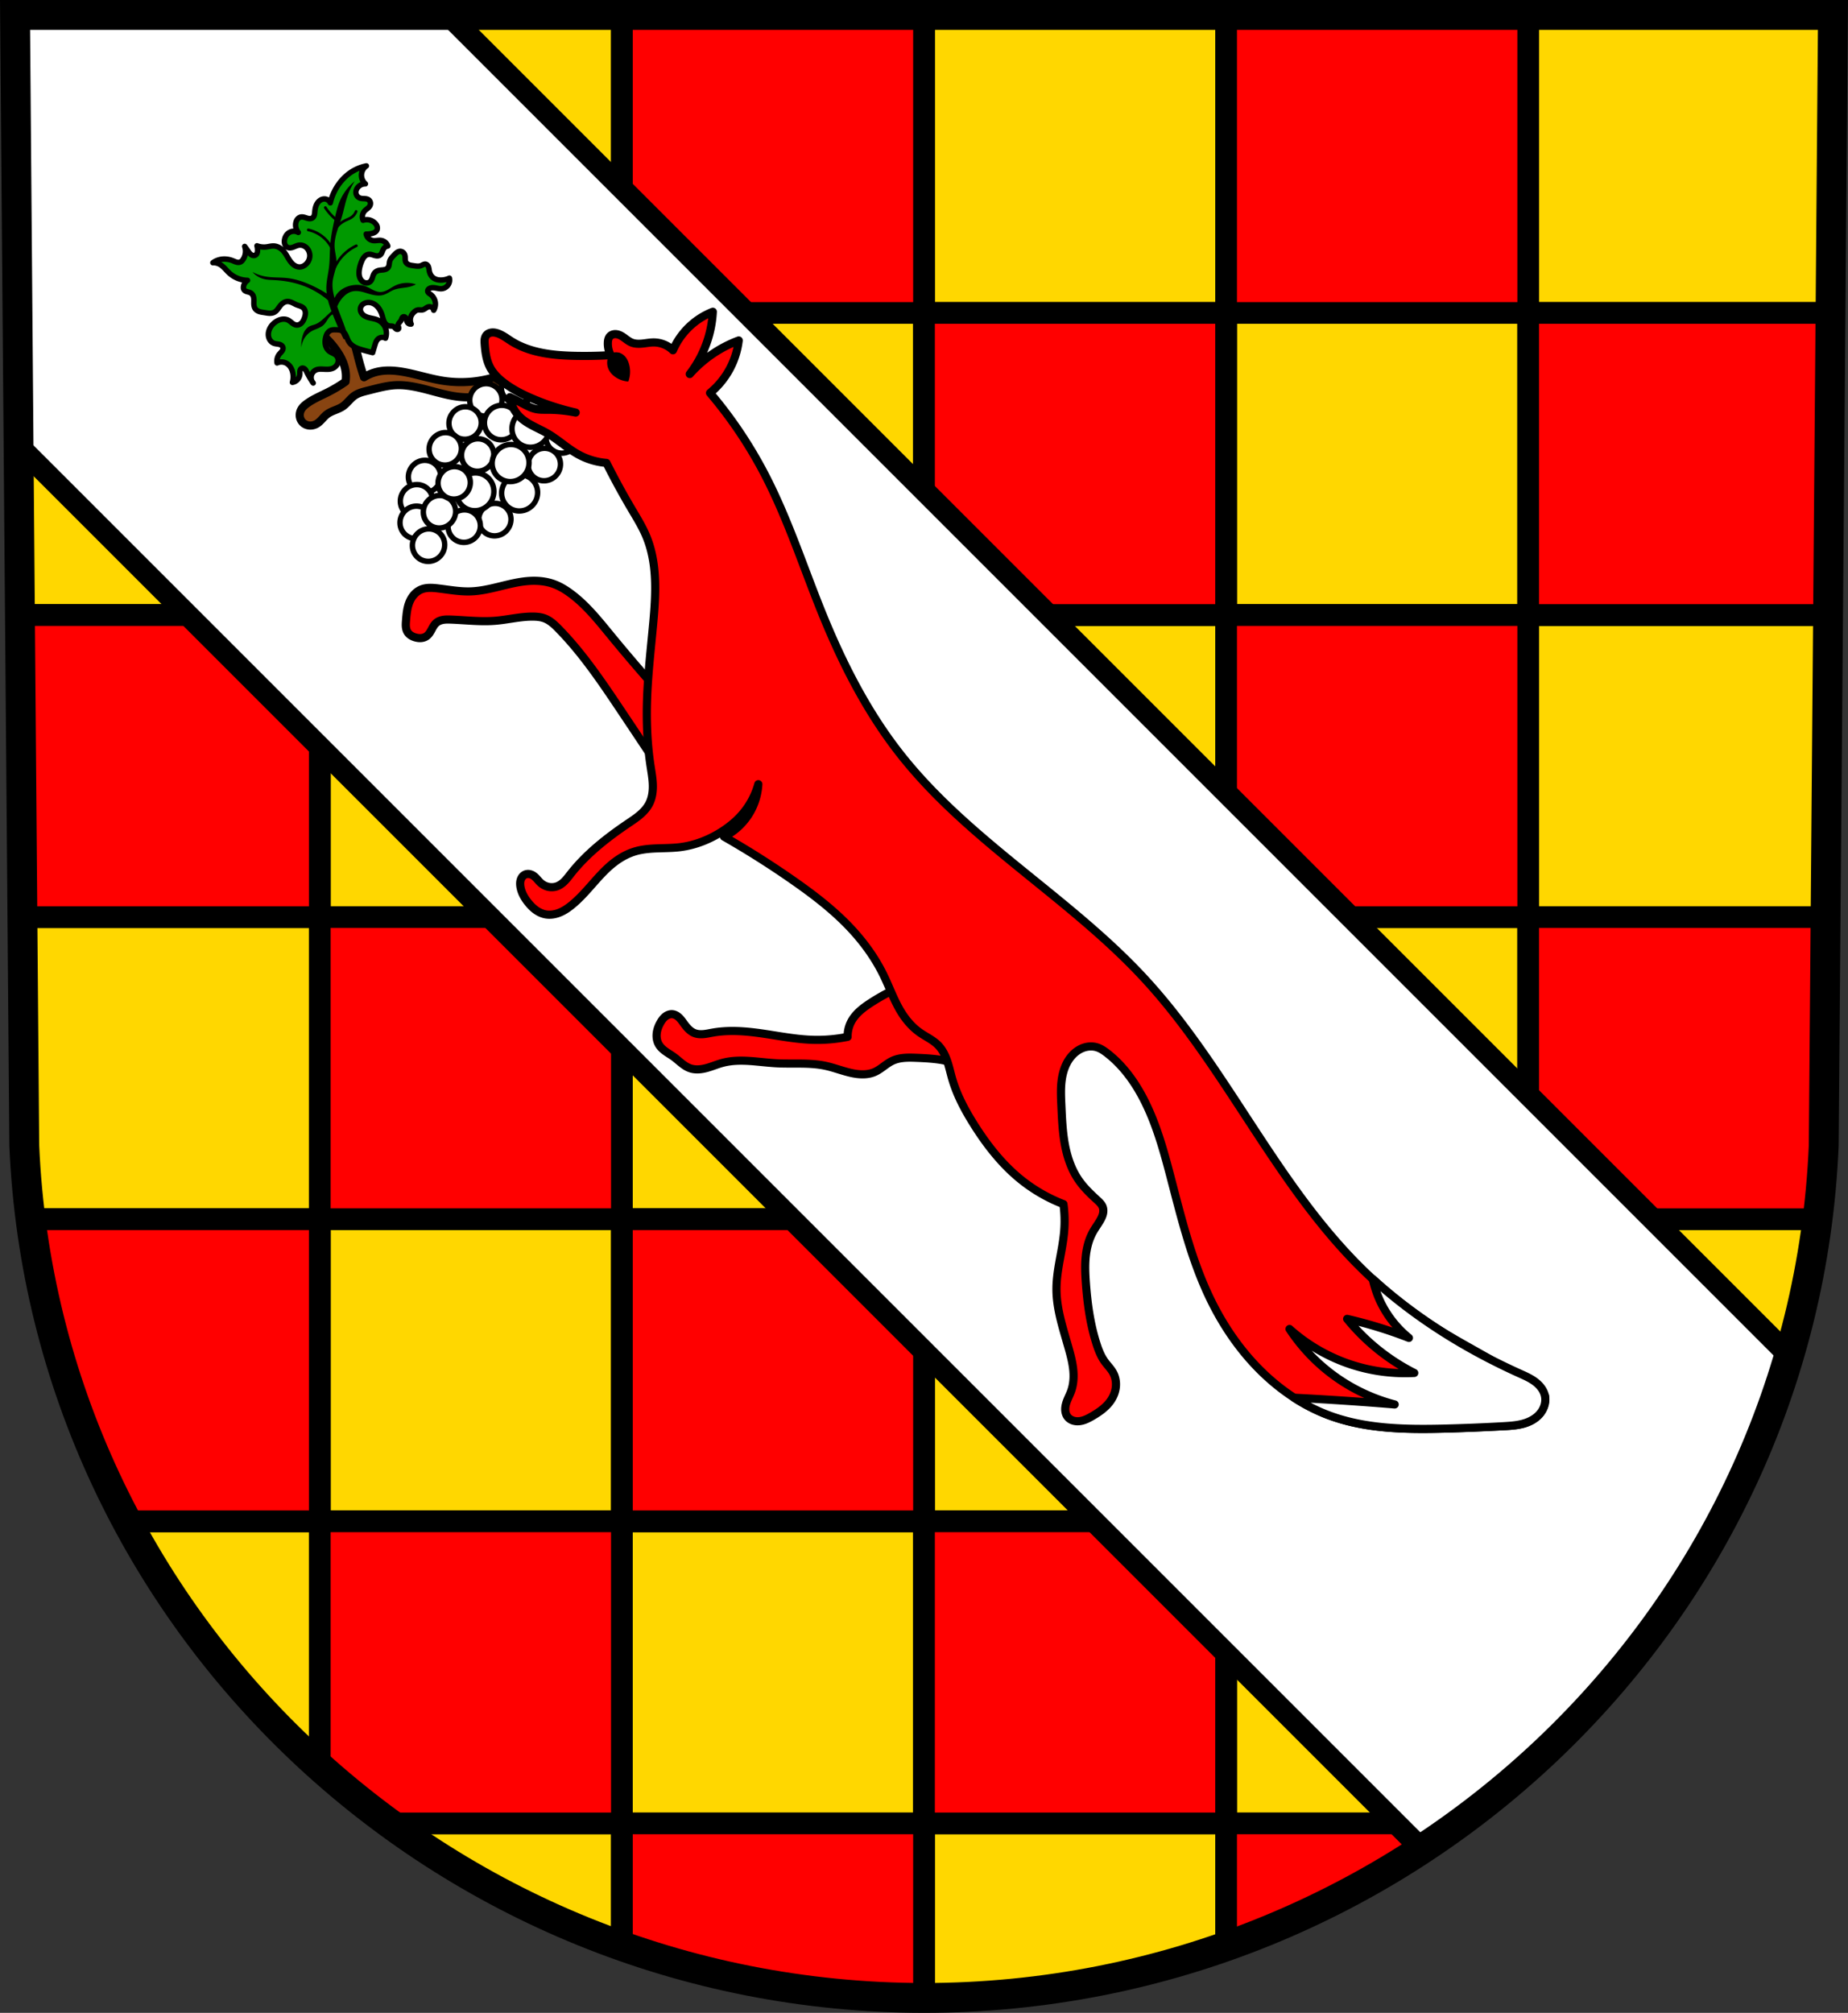<svg xmlns="http://www.w3.org/2000/svg" width="726.469" height="791.22" viewBox="0 0 681.065 741.769"><rect x="0" y="0" width="681.065" height="741.769" fill="#333333" stroke="none"/><path style="opacity:1;fill:gold;fill-opacity:1;fill-rule:nonzero;stroke:#000;stroke-width:8;stroke-linecap:round;stroke-linejoin:round;stroke-miterlimit:4;stroke-dasharray:none;stroke-dashoffset:0;stroke-opacity:1" d="M117.857 5.5v109.824h111.338V5.5H117.857zm111.338 109.824v111.324h111.338V115.324H229.195zm111.338 0h111.338V5.5H340.533v109.824zm111.338 0v111.324H563.21V115.324H451.871zm111.338 0h111.336V5.5H563.209v109.824zm0 111.324v111.327h109.598l.908-111.327H563.209zm0 111.327H451.871v111.324H563.21V337.975zm0 111.324v111.324h71.209c18.111-33.993 30.372-71.525 35.41-111.324H563.21zm0 111.324H451.871v111.324h85.795a333.64 333.64 0 0 0 25.543-20.677v-90.647zM451.871 671.947H340.533v64.323c38.995-.022 76.487-6.73 111.338-19.034v-45.289zm-111.338 0V560.623H229.195v111.324h111.338zm-111.338 0h-85.558c25.926 18.95 54.702 34.276 85.558 45.198v-45.198zm0-111.324V449.3H117.857v111.324h111.338zm-111.338 0H46.773c18.24 34.165 42.391 64.752 71.084 90.453v-90.453zm0-111.324V337.975H8.257l.686 84.15a325.712 325.712 0 0 0 2.313 27.174h106.601zm0-111.324h111.338V226.648H117.857v111.327zm0-111.327V115.324H6.52v9.656l.83 101.668h110.507zm111.338 111.327v111.324h111.338V337.975H229.195zm111.338 0h111.338V226.648H340.533v111.327zm0 111.324v111.324h111.338V449.3H340.533z"/><path style="opacity:1;fill:red;fill-opacity:1;fill-rule:nonzero;stroke:#000;stroke-width:8;stroke-linecap:round;stroke-linejoin:round;stroke-miterlimit:4;stroke-dasharray:none;stroke-dashoffset:0;stroke-opacity:1" d="M6.52 5.5v109.824h111.337V5.5H6.52zm111.337 109.824v111.324h111.338V115.324H117.857zm111.338 0h111.338V5.5H229.195v109.824zm111.338 0v111.324h111.338V115.324H340.533zm111.338 0H563.21V5.5H451.871v109.824zm111.338 0v111.324h110.506l.83-101.668v-9.656H563.209zm0 111.324H451.871v111.327H563.21V226.648zm0 111.327v111.324h106.62a326.126 326.126 0 0 0 2.292-27.174l.686-84.15H563.209zm0 111.324H451.871v111.324H563.21V449.3zm0 111.324v90.647c28.76-25.74 52.958-56.391 71.209-90.647h-71.209zm-111.338 0H340.533v111.324h111.338V560.623zm0 111.324v45.29c30.953-10.928 59.81-26.285 85.795-45.29h-85.795zm-111.338 0H229.195v45.198c34.857 12.337 72.35 19.077 111.338 19.125v-64.323zm-111.338 0V560.623H117.857v90.453a334.242 334.242 0 0 0 25.78 20.871h85.558zM117.857 560.623V449.3H11.256c5.067 39.793 17.367 77.325 35.517 111.324h71.084zm0-111.324h111.338V337.975H117.857v111.324zm0-111.324V226.648H7.35l.908 111.327h109.6zm111.338 0h111.338V226.648H229.195v111.327zm111.338 0v111.324h111.338V337.975H340.533zm0 111.324H229.195v111.324h111.338V449.3z"/><path style="opacity:1;fill:#fff;fill-opacity:1;fill-rule:nonzero;stroke:#000;stroke-width:8;stroke-linecap:round;stroke-linejoin:round;stroke-miterlimit:4;stroke-dasharray:none;stroke-dashoffset:0;stroke-opacity:1" d="m4.57 5.5 1.287 157.79L523.61 681.042c64.4-42.538 113.04-106.737 134.977-182.242L165.286 5.5H4.57z"/><path style="fill:#841;fill-opacity:1;fill-rule:evenodd;stroke:#000;stroke-width:3;stroke-linecap:round;stroke-linejoin:round;stroke-miterlimit:4;stroke-dasharray:none;stroke-opacity:1" d="M187.891 153.46a43.023 43.023 0 0 1-18.815 1.299c-4.928-.76-9.689-2.374-14.598-3.245-3.326-.589-6.782-.829-10.057 0a15.848 15.848 0 0 0-4.542 1.947 96.937 96.937 0 0 1-1.946-6.488c-.983-3.747-1.76-7.604-3.568-11.03a20.196 20.196 0 0 0-6.813-7.461l-6.163 6.812a33.479 33.479 0 0 1 7.785 7.462c1.88 2.5 3.431 5.34 3.893 8.434a13.21 13.21 0 0 1 0 3.893 53.605 53.605 0 0 1-6.488 3.893c-2.636 1.338-5.402 2.47-7.786 4.217-.744.546-1.459 1.162-1.946 1.946a4.31 4.31 0 0 0-.653 2.493c.049.87.391 1.727.977 2.373.633.698 1.537 1.133 2.473 1.236.937.102 1.9-.12 2.718-.587.767-.437 1.4-1.072 2.001-1.719.602-.646 1.187-1.317 1.892-1.85.87-.657 1.89-1.082 2.903-1.489 1.012-.407 2.039-.808 2.936-1.43 1.575-1.091 2.65-2.79 4.217-3.893 1.52-1.07 3.386-1.499 5.19-1.946 3.32-.823 6.64-1.784 10.057-1.946 2.943-.14 5.886.318 8.759.973 4.658 1.06 9.21 2.642 13.95 3.244a34.564 34.564 0 0 0 19.463-3.244l-5.839-3.893z" transform="translate(-5.722 -14.432)"/><path d="m-840.656 291.372-8.685 10.754a242.984 242.984 0 0 0 .827 27.71 671.476 671.476 0 0 1 3.309 26.884 27.185 27.185 0 0 0 6.617 6.617 27.194 27.194 0 0 0 9.1 4.136l-6.205-14.062 10.34-2.895h5.79l7.445-9.926a310.948 310.948 0 0 0 .827-32.674l-2.481-12.821-8.686-6.618-9.099-.827-9.099 3.722z" style="fill:#fff;fill-opacity:1;fill-rule:evenodd;stroke:none;stroke-width:1px;stroke-linecap:butt;stroke-linejoin:miter;stroke-opacity:1" transform="matrix(.679 .56 -.561 .68 924.95 415.58)"/><g style="fill:#fff;fill-opacity:1;stroke:#000;stroke-width:4.019;stroke-linecap:round;stroke-linejoin:round;stroke-miterlimit:4;stroke-dasharray:none" transform="matrix(-.357 -.339 -.344 .366 269.187 -.827)"><circle style="fill:#fff;fill-opacity:1;stroke-width:4.019;stroke-miterlimit:4;stroke-dasharray:none" cx="-133.34" cy="318.68" r="12.01"/><circle style="fill:#fff;fill-opacity:1;stroke-width:4.019;stroke-miterlimit:4;stroke-dasharray:none" cx="-83.46" cy="314.71" r="12.01"/><circle style="fill:#fff;fill-opacity:1;stroke-width:4.019;stroke-miterlimit:4;stroke-dasharray:none" cx="-137.79" cy="342.36" r="12.01"/><circle style="fill:#fff;fill-opacity:1;stroke-width:4.019;stroke-miterlimit:4;stroke-dasharray:none" cx="-72.79" cy="337.51" r="12.01"/><circle style="fill:#fff;fill-opacity:1;stroke-width:4.019;stroke-miterlimit:4;stroke-dasharray:none" cx="-138.84" cy="369.92" r="13.389"/><circle style="fill:#fff;fill-opacity:1;stroke-width:4.019;stroke-miterlimit:4;stroke-dasharray:none" cx="-73.28" cy="360.3" r="12.01"/><circle style="fill:#fff;fill-opacity:1;stroke-width:4.019;stroke-miterlimit:4;stroke-dasharray:none" cx="-139.04" cy="396.66" r="12.01"/><circle style="fill:#fff;fill-opacity:1;stroke-width:4.019;stroke-miterlimit:4;stroke-dasharray:none" cx="-75.7" cy="384.07" r="12.01"/><circle style="fill:#fff;fill-opacity:1;stroke-width:4.019;stroke-miterlimit:4;stroke-dasharray:none" cx="-125.66" cy="415.6" r="12.01"/><circle style="fill:#fff;fill-opacity:1;stroke-width:4.019;stroke-miterlimit:4;stroke-dasharray:none" cx="-78.61" cy="409.29" r="12.01"/><circle style="fill:#fff;fill-opacity:1;stroke-width:4.019;stroke-miterlimit:4;stroke-dasharray:none" cx="-86.66" cy="426.25" r="12.01"/><circle style="fill:#fff;fill-opacity:1;stroke-width:4.019;stroke-miterlimit:4;stroke-dasharray:none" cx="-97.53" cy="437.91" r="12.01"/><circle style="fill:#fff;fill-opacity:1;stroke-width:4.019;stroke-miterlimit:4;stroke-dasharray:none" cx="-115.96" cy="443.73" r="12.01"/><circle style="fill:#fff;fill-opacity:1;stroke-width:4.019;stroke-miterlimit:4;stroke-dasharray:none" cx="-104.8" cy="420.45" r="12.01"/><circle style="fill:#fff;fill-opacity:1;stroke-width:4.019;stroke-miterlimit:4;stroke-dasharray:none" cx="-114.02" cy="391.83" r="13.955"/><circle style="fill:#fff;fill-opacity:1;stroke-width:4.019;stroke-miterlimit:4;stroke-dasharray:none" cx="-98.01" cy="397.65" r="12.01"/><circle style="fill:#fff;fill-opacity:1;stroke-width:4.019;stroke-miterlimit:4;stroke-dasharray:none" cx="-96.56" cy="370.98" r="12.01"/><circle style="fill:#fff;fill-opacity:1;stroke-width:4.019;stroke-miterlimit:4;stroke-dasharray:none" cx="-118.63" cy="358.61" r="13.713"/><circle style="fill:#fff;fill-opacity:1;stroke-width:4.019;stroke-miterlimit:4;stroke-dasharray:none" cx="-92.92" cy="341.63" r="12.743"/><circle style="fill:#fff;fill-opacity:1;stroke-width:4.019;stroke-miterlimit:4;stroke-dasharray:none" cx="-111.84" cy="329.99" r="13.955"/><circle style="fill:#fff;fill-opacity:1;stroke-width:4.019;stroke-miterlimit:4;stroke-dasharray:none" cx="-109.9" cy="310.1" r="15.41"/></g><path d="M-932.698 159.229c-.55-.08-1.121-.155-1.655 0-.462.134-.864.437-1.17.808-.306.371-.522.81-.691 1.26-.285.758-.443 1.575-.365 2.382.077.806.404 1.602.985 2.167.318.31.7.542 1.07.787.37.245.735.511.998.868.248.335.396.743.43 1.159.033.416-.046.84-.218 1.22-.345.76-1.063 1.323-1.866 1.55-.603.17-1.243.162-1.866.088-.622-.074-1.235-.21-1.856-.295-.48-.065-.973-.098-1.448 0a2.719 2.719 0 0 0-1.939 1.623 2.719 2.719 0 0 0 .285 2.513 26.842 26.842 0 0 1-1.629-3.774c-.122-.356-.241-.723-.48-1.013a1.178 1.178 0 0 0-.442-.34.835.835 0 0 0-.551-.043.861.861 0 0 0-.426.297c-.11.138-.183.302-.232.47-.099.339-.103.696-.17 1.042a2.906 2.906 0 0 1-.942 1.628 2.906 2.906 0 0 1-1.746.699 6.549 6.549 0 0 0 .491-3.051 5.26 5.26 0 0 0-.488-1.881 3.791 3.791 0 0 0-1.244-1.479 3.359 3.359 0 0 0-2.895-.413 3.532 3.532 0 0 1 1.034-2.689c.314-.308.685-.556.984-.879.15-.161.281-.342.368-.544a1.2 1.2 0 0 0 .096-.645 1.226 1.226 0 0 0-.392-.702 2.132 2.132 0 0 0-.703-.413c-.511-.194-1.068-.264-1.559-.506a2.601 2.601 0 0 1-.936-.792 2.978 2.978 0 0 1-.502-1.122c-.178-.806-.035-1.663.313-2.412.519-1.12 1.48-2.004 2.588-2.547.619-.303 1.294-.508 1.983-.531.69-.023 1.394.144 1.965.531.437.297.78.709 1.156 1.08.377.37.812.716 1.33.821.295.06.605.038.895-.048.289-.087.557-.236.794-.423.473-.375.812-.893 1.089-1.43.26-.503.473-1.04.531-1.602.059-.563-.05-1.159-.385-1.615-.242-.33-.588-.57-.948-.766-.36-.195-.74-.351-1.099-.55-.482-.267-.919-.609-1.388-.898-.47-.29-.986-.53-1.537-.564-.47-.029-.943.099-1.363.316-.419.216-.788.52-1.122.854-.321.32-.612.67-.936.987-.324.317-.689.604-1.112.767-.511.199-1.08.204-1.623.119-.542-.086-1.066-.259-1.594-.411-.53-.153-1.07-.287-1.567-.524-.497-.238-.959-.594-1.21-1.085-.171-.331-.238-.708-.245-1.08-.007-.373.044-.744.098-1.113.1-.681.208-1.39 0-2.047a1.992 1.992 0 0 0-.731-1.024c-.31-.218-.677-.332-1.024-.483a2.596 2.596 0 0 1-.496-.272 1.314 1.314 0 0 1-.381-.415 1.26 1.26 0 0 1-.146-.655c.008-.226.065-.449.146-.66a3.027 3.027 0 0 1 1.462-1.61 9.05 9.05 0 0 1-5.557-3.07c-.46-.542-.854-1.138-1.285-1.704-.431-.566-.906-1.11-1.493-1.513a4.264 4.264 0 0 0-2.047-.731 6.266 6.266 0 0 1 2.34-.731c1.41-.15 2.852.193 4.094.877.368.203.721.435 1.11.596.388.16.824.244 1.23.135.41-.11.747-.406 1.023-.73a4.83 4.83 0 0 0 1.024-4.095c.306.528.599 1.065.877 1.608.228.446.453.906.818 1.248.183.17.4.309.64.38.239.07.503.072.736-.02.278-.108.496-.34.634-.604.138-.265.203-.562.243-.857a5.515 5.515 0 0 0 0-1.463c.899.47 1.91.722 2.924.731.83.007 1.669-.144 2.486 0 .653.116 1.266.42 1.784.835s.943.938 1.287 1.505c.642 1.06 1.003 2.272 1.634 3.338.316.534.703 1.033 1.193 1.413.489.381 1.086.639 1.706.66.563.018 1.12-.158 1.609-.44a3.845 3.845 0 0 0 1.754-2.193 3.649 3.649 0 0 0-.146-2.485 3.297 3.297 0 0 0-1.104-1.374 2.842 2.842 0 0 0-1.674-.527c-.625.011-1.222.243-1.829.393-.303.074-.614.129-.927.124a1.885 1.885 0 0 1-.9-.225c-.429-.243-.718-.693-.827-1.174-.11-.48-.052-.988.096-1.458a3.6 3.6 0 0 1 .761-1.345c.35-.383.794-.684 1.286-.848a2.898 2.898 0 0 1 2.632.438 3.72 3.72 0 0 1-.438-3.07c.133-.44.354-.86.68-1.183.326-.324.762-.547 1.22-.572.32-.018.638.06.937.172.3.113.584.262.875.394.291.133.593.25.91.297.316.046.651.017.934-.132.35-.184.588-.532.732-.9.144-.368.206-.762.292-1.147.185-.838.493-1.665 1.023-2.34a3.324 3.324 0 0 1 1.158-.957 2.4 2.4 0 0 1 1.474-.213c.375.072.728.249 1.01.505a2.1 2.1 0 0 1 .599.958 16.963 16.963 0 0 1 3.656-5.85c1.26-1.316 2.742-2.43 4.386-3.217a13.819 13.819 0 0 1 4.972-1.316 3.699 3.699 0 0 0-1.9 2.486 3.706 3.706 0 0 0 .876 3.217 3.15 3.15 0 0 0-2.632.878 2.681 2.681 0 0 0-.617.936c-.134.352-.18.74-.114 1.11.058.32.2.624.403.877.205.252.47.454.767.586.428.191.904.236 1.365.32.23.043.46.096.678.183.217.087.424.208.59.374.242.244.387.58.41.923.022.343-.076.691-.265.978-.22.337-.554.583-.895.797-.34.214-.699.405-1.006.666-.41.348-.716.817-.87 1.332a2.823 2.823 0 0 0-.007 1.592 3.767 3.767 0 0 1 2.012.147c.64.23 1.216.64 1.644 1.17.283.35.505.76.58 1.203.073.445-.012.925-.288 1.282-.17.221-.405.387-.66.502a3.285 3.285 0 0 1-.802.23 6.051 6.051 0 0 1-2.047 0 2.66 2.66 0 0 0 .584 1.467 2.66 2.66 0 0 0 1.317.872c.425.122.873.136 1.316.148.442.012.89.025 1.316.144.472.133.905.397 1.239.756.333.36.565.811.662 1.291a1.956 1.956 0 0 0-1.316.585c-.307.316-.496.724-.715 1.105a3.29 3.29 0 0 1-.375.542 1.586 1.586 0 0 1-.519.4c-.278.128-.597.15-.9.105a3.48 3.48 0 0 1-.874-.275c-.28-.123-.555-.26-.841-.37a2.566 2.566 0 0 0-.894-.19c-.547-.004-1.073.25-1.486.609-.412.359-.723.82-1 1.291-.51.87-.918 1.802-1.17 2.779-.234.91-.326 1.896 0 2.778.223.603.653 1.144 1.233 1.423.29.14.614.211.935.196.322-.015.64-.118.903-.303.407-.287.657-.744.867-1.196.211-.451.404-.923.742-1.29.376-.409.912-.652 1.462-.731.555-.08 1.12 0 1.681-.017.28-.008.562-.041.829-.129.266-.087.518-.231.707-.439.23-.253.355-.585.446-.915.09-.33.153-.67.285-.986.168-.402.443-.753.753-1.06.311-.305.66-.57 1.002-.84.3-.238.6-.48.94-.657.34-.175.729-.28 1.107-.221.37.058.707.274.936.57.23.295.355.665.38 1.038.023.343-.036.686-.07 1.028-.035.341-.045.696.07 1.02.08.226.219.429.39.597.17.169.372.304.586.412.428.216.9.326 1.364.453.383.105.764.222 1.155.292.391.07.797.09 1.184 0 .27-.062.525-.177.79-.256.266-.078.555-.12.819-.036.212.068.394.215.525.396.13.18.213.393.26.61.096.436.06.889.092 1.333.061.869.397 1.735 1.024 2.34.657.635 1.576.936 2.485 1.024a6.47 6.47 0 0 0 2.633-.293 2.835 2.835 0 0 1-.758 2.207 2.835 2.835 0 0 1-2.167.864c-.65-.033-1.264-.29-1.886-.484a4.619 4.619 0 0 0-.953-.207 2.256 2.256 0 0 0-.963.106c-.191.07-.373.174-.51.324a.804.804 0 0 0-.221.553c.006.216.117.418.258.581.142.164.314.297.473.443a3.934 3.934 0 0 1 1.25 2.546 3.933 3.933 0 0 1-.811 2.718 1.394 1.394 0 0 0-.455-.965 1.394 1.394 0 0 0-1.007-.35c-.364.022-.702.187-1.027.353-.325.166-.658.338-1.02.377-.27.03-.54-.017-.805-.065-.266-.048-.535-.1-.804-.08-.486.032-.929.288-1.316.584-.33.252-.636.54-.878.877a3.2 3.2 0 0 0-.438 2.779 1.224 1.224 0 0 1-.7-.184 1.223 1.223 0 0 1-.47-.548c-.158-.364-.128-.78-.222-1.166a1.139 1.139 0 0 0-.267-.525.72.72 0 0 0-.243-.169.58.58 0 0 0-.292-.04.636.636 0 0 0-.315.142c-.09.074-.164.167-.226.266-.124.198-.206.421-.336.615-.19.283-.471.488-.714.727-.121.119-.235.248-.319.396a.971.971 0 0 0-.137.486c.002.176.063.346.093.52a.87.87 0 0 1 .01.263.468.468 0 0 1-.102.24.418.418 0 0 1-.204.128.512.512 0 0 1-.242.006.804.804 0 0 1-.41-.25c-.112-.118-.2-.257-.292-.391a1.676 1.676 0 0 0-.315-.37c-.199-.162-.455-.236-.708-.283-.252-.048-.51-.073-.754-.156a1.95 1.95 0 0 1-.838-.587 2.905 2.905 0 0 1-.507-.896c-.237-.649-.295-1.346-.41-2.027-.183-1.09-.525-2.173-1.17-3.07a4.464 4.464 0 0 0-1.393-1.281 3.495 3.495 0 0 0-1.823-.474 2.707 2.707 0 0 0-1.482.475c-.429.304-.754.764-.858 1.28-.114.56.038 1.156.347 1.638.308.483.763.858 1.261 1.14 1.01.571 2.192.774 3.217 1.316a4.899 4.899 0 0 1 1.901 1.755c.58.951.782 2.12.585 3.217-.082.456-.23.901-.438 1.316a2.099 2.099 0 0 0-1.243-.412c-.444 0-.887.147-1.243.412a2.78 2.78 0 0 0-.697.799c-.185.304-.33.63-.473.956-.344.778-.685 1.558-1.024 2.34a95.28 95.28 0 0 1-2.924-1.17c-.838-.352-1.676-.718-2.429-1.226-.752-.509-1.422-1.171-1.812-1.992-.29-.61-.415-1.282-.609-1.928-.194-.647-.478-1.298-1-1.727a2.817 2.817 0 0 0-1.017-.509 8.253 8.253 0 0 0-1.124-.216z" style="fill:#090;fill-opacity:1;fill-rule:evenodd;stroke:#000;stroke-width:1.749;stroke-linecap:round;stroke-linejoin:round;stroke-miterlimit:4;stroke-dasharray:none;stroke-opacity:1" transform="matrix(1.135 -.141 .141 1.135 1159.88 -190.702)"/><path d="M-920.733 112.488a16.486 16.486 0 0 0-5.426 5.556c-.984 1.662-1.667 3.482-2.326 5.297-1.014 2.794-1.989 5.615-2.584 8.528-.482 2.359-.711 4.768-1.29 7.105-.547 2.202-1.403 4.336-1.68 6.588-.07.568-.095 1.138-.096 1.707a43.718 43.718 0 0 0-4.168-2.998c-2.406-1.52-4.987-2.815-7.752-3.488-2.349-.573-4.801-.692-7.106-1.422a13.93 13.93 0 0 1-3.877-1.938 7.211 7.211 0 0 0 3.36 2.713c1.072.42 2.226.574 3.36.776 3.04.54 6.029 1.446 8.784 2.841a26.654 26.654 0 0 1 7.532 5.715c.146 1.23.41 2.449.703 3.658-.68.492-1.359.984-2.033 1.48-1.157.853-2.349 1.734-3.747 2.067-.6.143-1.226.183-1.808.389-.651.23-1.218.665-1.666 1.191-.448.526-.781 1.142-1.047 1.78a10.23 10.23 0 0 0-.775 3.488c.27-1.26.905-2.44 1.808-3.36a6.469 6.469 0 0 1 2.067-1.421c.68-.29 1.406-.453 2.117-.657.71-.203 1.422-.454 2.017-.892.517-.38.926-.888 1.336-1.381.41-.493.837-.986 1.377-1.332.19-.122.397-.215.608-.295.014.054.025.11.039.164a115.517 115.517 0 0 0 2.455 8.14l1.68.516a57.524 57.524 0 0 0-.647-3.617c-.534-2.52-1.231-5.005-1.773-7.521a9.554 9.554 0 0 1 2.16-2.686c.92-.789 2.026-1.409 3.23-1.549.967-.112 1.948.09 2.867.41.92.322 1.791.76 2.688 1.14 1.389.588 2.908 1.043 4.393.774 1.167-.21 2.213-.851 3.359-1.162 1.713-.464 3.536-.164 5.297-.386a8.982 8.982 0 0 0 2.068-.518 8.901 8.901 0 0 0-6.848-.387c-.791.284-1.537.68-2.32.987-.783.307-1.625.526-2.46.433-.832-.092-1.599-.485-2.3-.941-.7-.456-1.36-.981-2.093-1.383-1.483-.811-3.228-1.082-4.909-.906-1.6.167-3.184.747-4.392 1.81a6.42 6.42 0 0 0-1.258 1.528c-.267-1.846-.364-3.733.094-5.533.504-1.985 1.651-3.788 1.94-5.815.224-1.58-.09-3.186 0-4.78.093-1.684.634-3.315 1.312-4.86.677-1.546 1.493-3.027 2.175-4.57.922-2.086 1.597-4.276 2.584-6.331a22.952 22.952 0 0 1 2.971-4.652z" style="fill:#000;fill-rule:evenodd;stroke:none;stroke-width:1px;stroke-linecap:butt;stroke-linejoin:miter;stroke-opacity:1" transform="matrix(1.135 -.141 .141 1.135 1159.88 -190.702)"/><path style="fill:none;fill-rule:evenodd;stroke:#000;stroke-width:.875;stroke-linecap:round;stroke-linejoin:round;stroke-miterlimit:4;stroke-dasharray:none;stroke-opacity:1" d="M-204.107 129.398a14.563 14.563 0 0 1 2.713-3.36 14.59 14.59 0 0 1 5.297-3.1M-210.826 115.962c1.721.599 3.29 1.63 4.522 2.971a11.147 11.147 0 0 1 2.584 4.78M-201.394 115.962a8.527 8.527 0 0 1 2.713-1.55c.734-.256 1.509-.413 2.196-.776a4.061 4.061 0 0 0 1.68-1.68M-201.524 113.765a17.329 17.329 0 0 1-2.971-4.263" transform="matrix(1.135 -.141 .141 1.135 336.557 -76.615)"/><path style="fill:none;fill-rule:evenodd;stroke:#000;stroke-width:11;stroke-opacity:1" d="m681.242 19.932-3.398 416.625c-7.415 175.25-153.92 314.046-331.59 314.144-177.51-.215-324.069-139.061-331.589-314.144L11.267 19.932h334.98z" transform="translate(-5.722 -14.432)"/><path style="fill:red;fill-rule:evenodd;stroke:#000;stroke-width:3;stroke-linecap:round;stroke-linejoin:round;stroke-miterlimit:4;stroke-dasharray:none;stroke-opacity:1;fill-opacity:1" d="M395.483 356.372a31.408 31.408 0 0 0-11.947-7.351 31.396 31.396 0 0 0-18.577-.4 31.398 31.398 0 0 0-15.504 10.243 31.403 31.403 0 0 0-6.919 17.246 76.72 76.72 0 0 0-15.93 7.888c-2.782 1.806-5.532 3.89-7.114 6.804a11.57 11.57 0 0 0-1.392 5.723 56.309 56.309 0 0 1-13.145 1.083c-7.845-.277-15.54-2.19-23.354-2.939-4.429-.424-8.922-.472-13.301.308-1.108.197-2.21.448-3.33.543-1.12.095-2.275.03-3.32-.387-.86-.342-1.615-.91-2.268-1.566-.653-.655-1.21-1.398-1.754-2.146-.537-.738-1.068-1.49-1.744-2.103-.676-.614-1.521-1.086-2.432-1.145-.935-.061-1.861.322-2.59.91-.728.588-1.279 1.37-1.741 2.183-.695 1.224-1.215 2.562-1.374 3.96-.16 1.398.058 2.86.756 4.082.605 1.06 1.537 1.894 2.528 2.605.99.71 2.056 1.317 3.04 2.036.994.724 1.9 1.559 2.864 2.321.964.762 2.003 1.46 3.168 1.854 1.942.656 4.08.42 6.059-.118 1.978-.537 3.87-1.363 5.85-1.892 6.46-1.726 13.274-.197 19.95.155 5.99.315 12.074-.322 17.94.928 3.452.735 6.745 2.11 10.208 2.783 2.625.51 5.433.592 7.889-.464 2.41-1.037 4.271-3.07 6.65-4.175 2.712-1.26 5.827-1.203 8.815-1.084 3.808.15 7.635.363 11.35 1.212 4.169.953 8.13 2.694 12.313 3.583a31.398 31.398 0 0 0 18.501-1.73 31.398 31.398 0 0 0 14.228-11.951 31.397 31.397 0 0 0 4.9-17.924 31.397 31.397 0 0 0-6.173-17.525 30.833 30.833 0 0 0-3.1-3.55zm-173.875-118.37c-1.928-1.932-3.973-3.732-6.207-5.31-1.671-1.18-3.446-2.23-5.359-2.953-3.014-1.138-6.3-1.432-9.514-1.203-7.216.516-14.097 3.587-21.327 3.829-4.029.134-8.026-.616-12.029-1.094-2.13-.255-4.375-.416-6.343.438-1.048.455-1.967 1.183-2.7 2.059-.733.876-1.283 1.898-1.675 2.97-.739 2.022-.917 4.199-1.093 6.344-.06.727-.121 1.457-.066 2.185.055.727.233 1.457.613 2.08.308.503.741.922 1.233 1.247a5.97 5.97 0 0 0 1.61.722c.69.203 1.416.31 2.134.254.719-.055 1.43-.278 2.021-.692.84-.588 1.377-1.51 1.863-2.412.486-.903.97-1.842 1.747-2.51.712-.611 1.625-.95 2.55-1.103.926-.154 1.87-.134 2.807-.1 5.471.203 10.95.885 16.406.438 4.683-.384 9.3-1.597 13.997-1.531 1.41.02 2.837.159 4.156.656 2.015.759 3.632 2.29 5.14 3.828 8.75 8.928 15.794 19.358 22.748 29.747a5363.382 5363.382 0 0 1 16.95 25.48l-.547-29.636a669.131 669.131 0 0 1-20.123-23.404c-2.891-3.524-5.778-7.109-8.992-10.329z" transform="translate(-5.722 -14.432)"/><path style="fill:red;fill-opacity:1;fill-rule:evenodd;stroke:#000;stroke-width:3;stroke-linecap:round;stroke-linejoin:round;stroke-miterlimit:4;stroke-dasharray:none;stroke-opacity:1" d="M575.101 528.843a230.58 230.58 0 0 0-21.192-14.02c-5.41-3.166-10.95-6.11-16.302-9.372-11.73-7.148-22.527-15.807-32.145-25.614-30.507-31.105-48.35-72.693-77.893-104.716-27.774-30.106-65.02-50.8-90.273-83.051-12.044-15.383-20.997-32.978-28.371-51.07-7.093-17.4-12.819-35.414-21.525-52.067a161.71 161.71 0 0 0-20-29.694 29.67 29.67 0 0 0 7.221-8.77 29.665 29.665 0 0 0 3.353-10.574 45.118 45.118 0 0 0-18.054 12.38 41.2 41.2 0 0 0 7.182-14.53 41.104 41.104 0 0 0 1.329-8.425 26.585 26.585 0 0 0-7.996 4.9 26.619 26.619 0 0 0-6.706 9.286 10.253 10.253 0 0 0-7.042-2.885c-1.376-.006-2.736.268-4.105.412-1.368.144-2.794.15-4.07-.364-1.4-.565-2.488-1.7-3.803-2.442-.658-.37-1.387-.644-2.142-.666a2.99 2.99 0 0 0-1.112.172c-.354.13-.682.338-.939.614a2.717 2.717 0 0 0-.592 1.088c-.118.4-.164.817-.181 1.234a9.284 9.284 0 0 0 1.031 4.642 159.59 159.59 0 0 1-13.154.258c-8.129-.176-16.589-1.086-23.47-5.416-1.602-1.008-3.12-2.2-4.901-2.837-.751-.268-1.554-.433-2.346-.34a3.255 3.255 0 0 0-1.138.343 2.607 2.607 0 0 0-.901.77c-.313.434-.47.964-.53 1.495-.059.531-.025 1.068.014 1.6.22 3.019.622 6.109 2.063 8.77 1.169 2.156 2.962 3.915 4.901 5.416 3.204 2.482 6.848 4.339 10.575 5.933a91.444 91.444 0 0 0 15.991 5.158 53.47 53.47 0 0 0-10.317-1.032c-1.467-.004-2.95.052-4.385-.258-1.55-.334-2.974-1.08-4.384-1.805a256.47 256.47 0 0 0-5.159-2.58 12.585 12.585 0 0 0 3.353 6.965c2.868 2.997 6.99 4.362 10.575 6.448 3.96 2.303 7.33 5.535 11.349 7.737a25.945 25.945 0 0 0 10.317 3.096 279.201 279.201 0 0 0 9.285 17.022c1.94 3.281 3.956 6.539 5.416 10.06 4.073 9.82 3.534 20.877 2.58 31.466-.86 9.537-2.002 19.059-2.322 28.63-.273 8.185.059 16.405 1.29 24.502.355 2.339.787 4.676.846 7.04.06 2.365-.271 4.789-1.362 6.888-.823 1.583-2.049 2.927-3.407 4.084-1.358 1.156-2.853 2.139-4.33 3.138-7.805 5.275-15.32 11.171-21.15 18.57-.727.923-1.429 1.87-2.256 2.704-.826.834-1.792 1.558-2.903 1.939a5.813 5.813 0 0 1-3.138.16 6.293 6.293 0 0 1-2.794-1.45c-.908-.811-1.587-1.873-2.58-2.579a3.843 3.843 0 0 0-1.486-.658 2.83 2.83 0 0 0-1.608.142 2.738 2.738 0 0 0-1.02.751 3.405 3.405 0 0 0-.624 1.107c-.278.806-.283 1.684-.162 2.527.316 2.196 1.452 4.2 2.837 5.932.83 1.037 1.76 2.003 2.837 2.78 1.077.778 2.305 1.365 3.611 1.605 1.712.314 3.498.02 5.114-.627 1.615-.648 3.074-1.635 4.43-2.726 5.88-4.735 9.957-11.453 15.99-15.991 2.256-1.697 4.774-3.07 7.48-3.87 5.313-1.57 11.01-.868 16.508-1.547 5.61-.692 11-2.84 15.733-5.932 2.663-1.74 5.14-3.785 7.222-6.19a28.64 28.64 0 0 0 5.932-11.09 23.143 23.143 0 0 1-3.869 11.606 23.132 23.132 0 0 1-8.77 7.737 332.806 332.806 0 0 1 25.277 15.992c7.826 5.458 15.46 11.293 21.924 18.312 4.62 5.018 8.62 10.632 11.606 16.765 2.258 4.637 3.942 9.574 6.706 13.928 1.773 2.791 3.995 5.328 6.706 7.222 2.234 1.56 4.802 2.692 6.706 4.642 1.58 1.619 2.601 3.706 3.332 5.847.731 2.14 1.196 4.361 1.827 6.534 1.73 5.965 4.69 11.505 7.995 16.765 4.695 7.47 10.189 14.537 17.023 20.118a58.628 58.628 0 0 0 15.991 9.285c.451 3.33.538 6.71.258 10.059-.599 7.182-2.871 14.2-2.837 21.408.036 7.58 2.613 14.878 4.643 22.18.69 2.488 1.323 5.005 1.564 7.576.24 2.57.076 5.21-.79 7.642-.568 1.591-1.427 3.074-1.885 4.7-.229.813-.355 1.663-.282 2.504.073.842.354 1.676.877 2.34.51.647 1.234 1.111 2.019 1.362.785.252 1.628.297 2.445.194 1.635-.207 3.137-.988 4.563-1.814 2.663-1.544 5.27-3.363 6.964-5.933.972-1.474 1.616-3.176 1.78-4.934.162-1.759-.165-3.572-1.006-5.125-.82-1.513-2.087-2.73-3.095-4.126-1.448-2.005-2.347-4.35-3.095-6.706-2.304-7.251-3.332-14.85-3.87-22.44-.223-3.162-.363-6.344-.048-9.498.314-3.154 1.098-6.296 2.628-9.072.783-1.421 1.752-2.731 2.58-4.127.46-.78.881-1.593 1.11-2.47.227-.876.253-1.825-.064-2.673-.391-1.049-1.253-1.84-2.078-2.595-2.43-2.221-4.823-4.521-6.706-7.221-2.741-3.93-4.304-8.582-5.168-13.294-.864-4.713-1.06-9.518-1.28-14.304-.147-3.2-.305-6.425.155-9.596.46-3.17 1.583-6.324 3.713-8.717 1.147-1.288 2.583-2.338 4.205-2.923 1.622-.586 3.435-.69 5.08-.172 1.33.418 2.506 1.216 3.612 2.064 5.573 4.272 9.859 10.047 13.154 16.249 4.884 9.194 7.682 19.33 10.317 29.403 4.011 15.335 7.779 30.876 14.701 45.136 4.286 8.83 9.772 17.106 16.507 24.245 7.628 8.084 16.919 14.708 27.34 18.57 13.455 4.988 28.159 5.224 42.503 4.83 7.173-.198 14.34-.538 21.507-.874 2.436-.113 4.893-.23 7.253-.843 2.36-.613 4.648-1.768 6.207-3.643a8.919 8.919 0 0 0 1.97-6.691h0z" transform="translate(-5.722 -14.432)"/><path style="fill:#fff;fill-rule:evenodd;stroke:#000;stroke-width:3;stroke-linecap:round;stroke-linejoin:round;stroke-miterlimit:4;stroke-dasharray:none;stroke-opacity:1" d="M572.724 524.708a11.807 11.807 0 0 0-1.226-1.064c-1.72-1.297-3.717-2.169-5.682-3.055-19.654-8.858-38.241-20.358-54.172-34.848.72 3.364 1.872 6.633 3.468 9.683a38.61 38.61 0 0 0 9.854 12.041 162.735 162.735 0 0 0-22.77-7.006 76.366 76.366 0 0 0 7.88 8.32 76.467 76.467 0 0 0 16.86 11.603 63.986 63.986 0 0 1-23.207-3.066 64.03 64.03 0 0 1-22.77-13.135 66.519 66.519 0 0 0 17.733 18.172 66.49 66.49 0 0 0 21.019 9.633c-5.835-.48-11.674-.92-17.515-1.315a1190.7 1190.7 0 0 0-19.534-1.157c4.086 2.642 8.434 4.862 13 6.55 13.458 4.977 28.158 5.177 42.502 4.83a669.221 669.221 0 0 0 21.506-.873c2.428-.137 4.875-.29 7.225-.913 2.35-.622 4.626-1.753 6.237-3.574a8.523 8.523 0 0 0 1.776-3.118c.355-1.152.439-2.393.194-3.573-.327-1.583-1.225-2.985-2.378-4.135z" transform="translate(-5.722 -14.432)"/><path style="fill:#000;fill-rule:evenodd;stroke:#000;stroke-width:1px;stroke-linecap:butt;stroke-linejoin:miter;stroke-opacity:1" d="M230.774 145.311a5.38 5.38 0 0 0-.392 4.814c.482 1.163 1.372 2.125 2.406 2.843a8.861 8.861 0 0 0 4.156 1.531 9.82 9.82 0 0 0 .11-5.796c-.218-.747-.528-1.474-.98-2.109-.45-.635-1.047-1.176-1.755-1.5a3.84 3.84 0 0 0-3.545.217z" transform="translate(-5.722 -14.432)"/></svg>